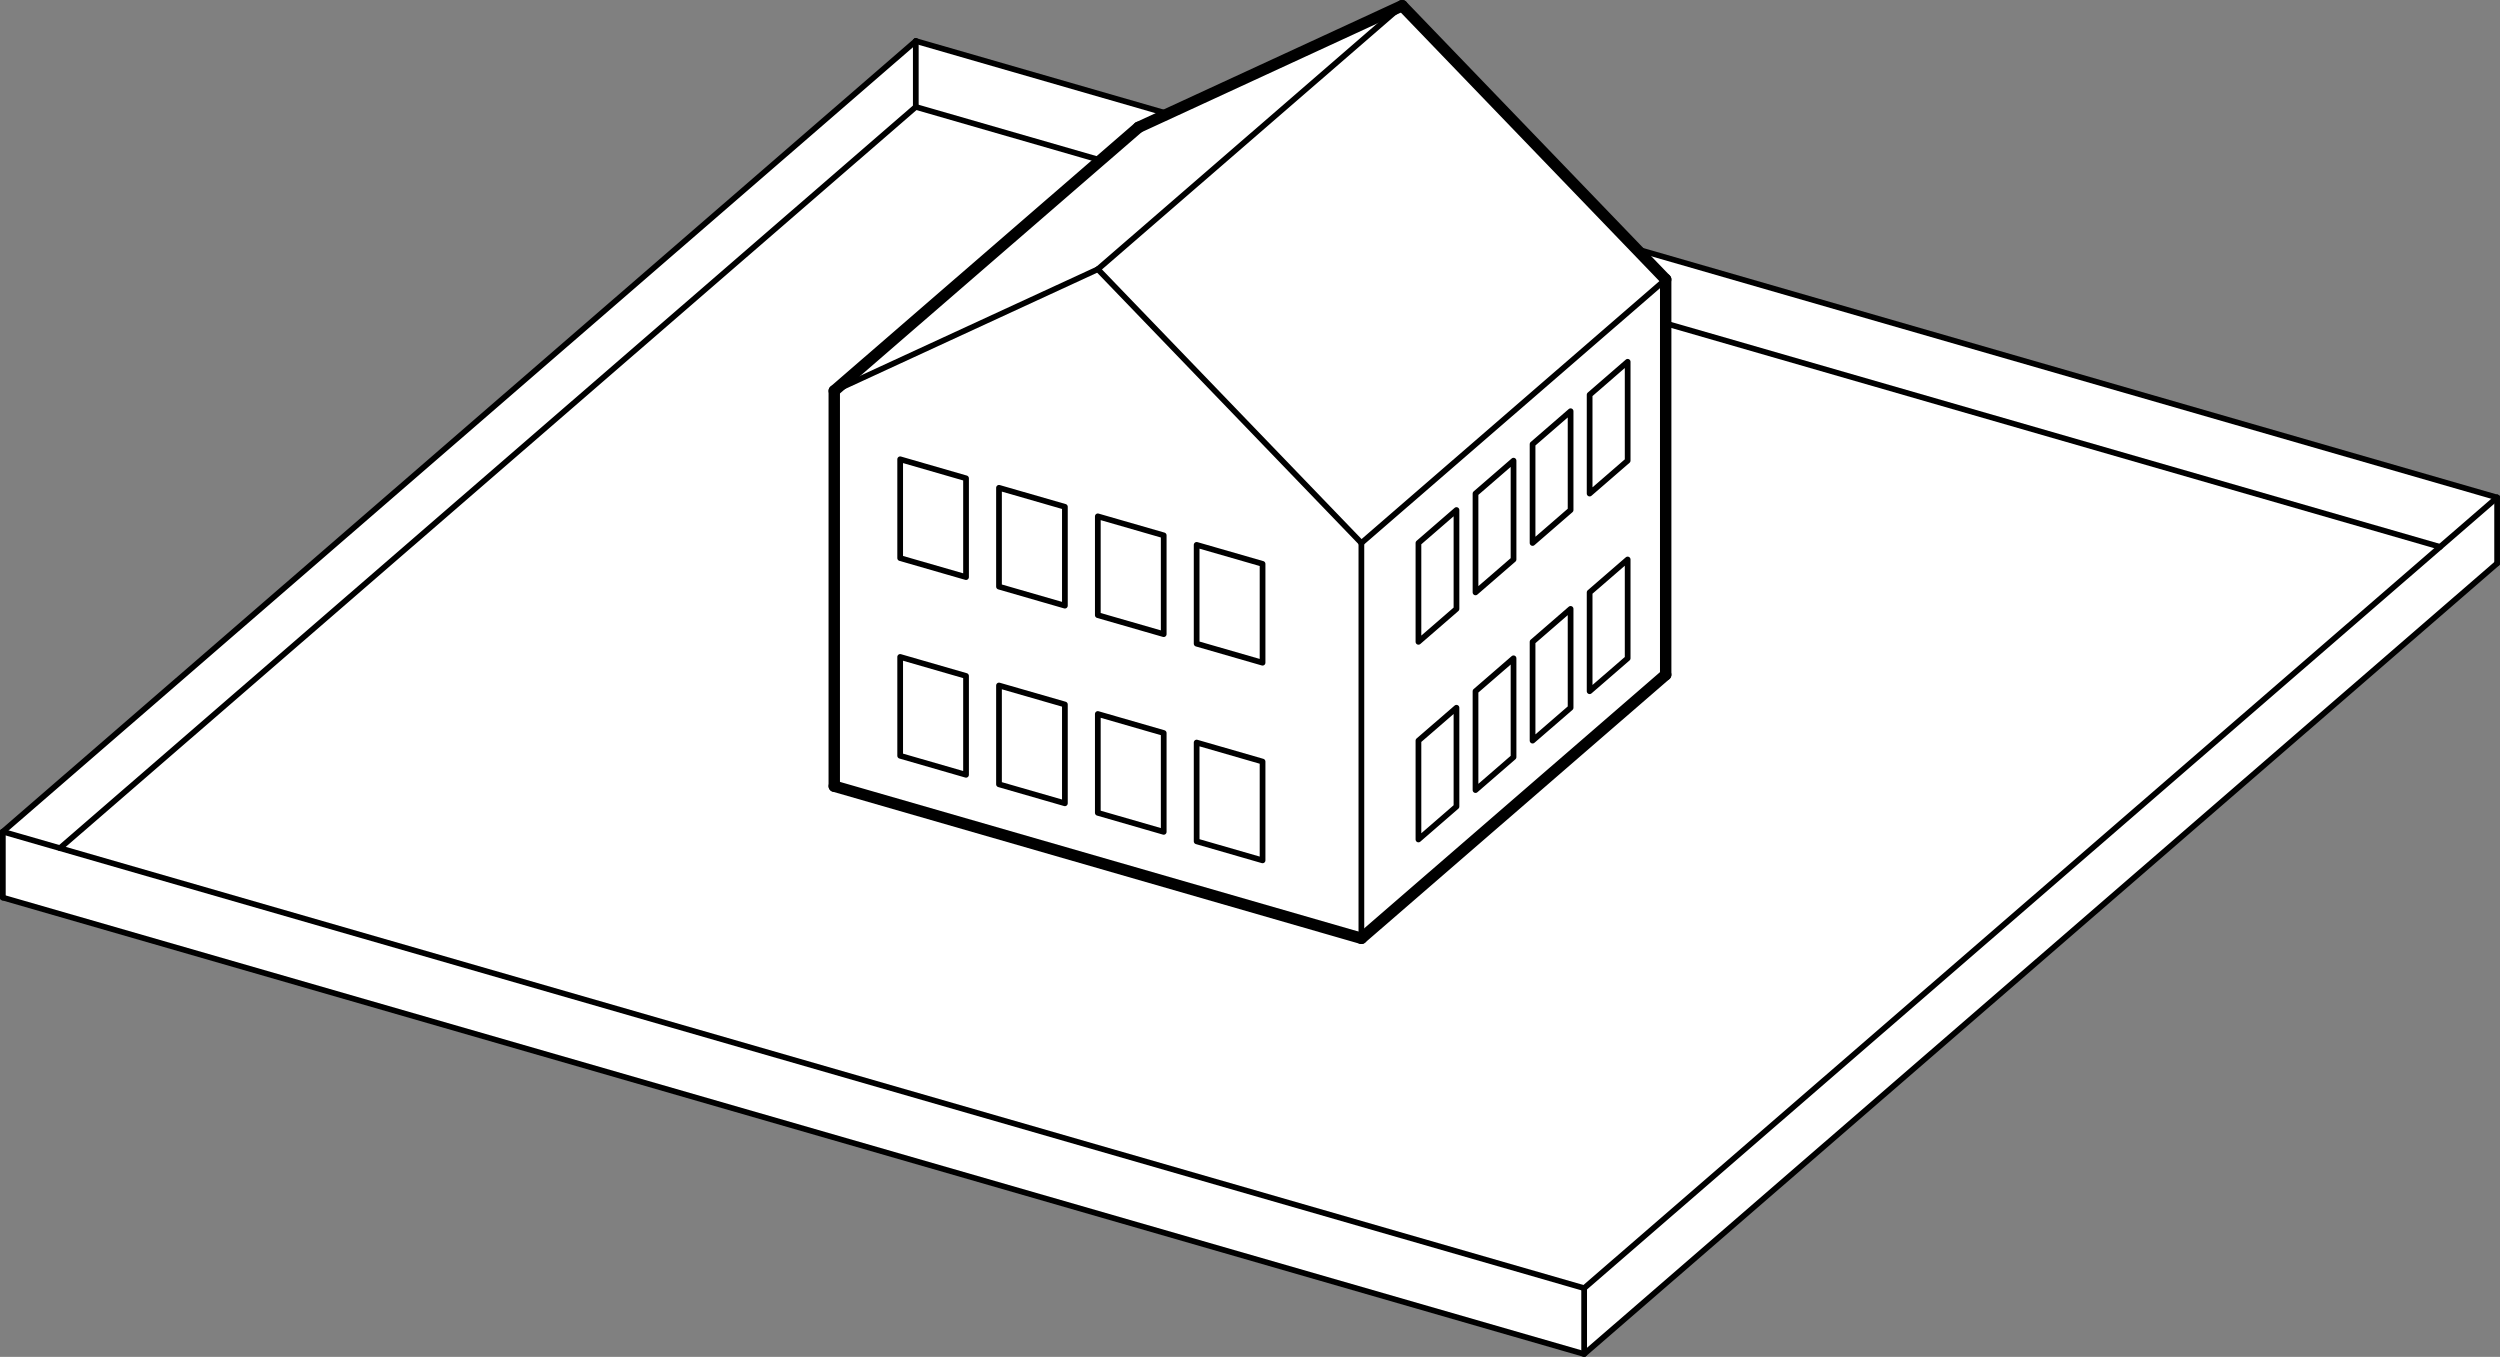 <?xml version="1.0" encoding="utf-8"?>
<!-- Generator: Adobe Illustrator 12.0.0, SVG Export Plug-In . SVG Version: 6.00 Build 51448)  -->
<!DOCTYPE svg PUBLIC "-//W3C//DTD SVG 1.1//EN" "http://www.w3.org/Graphics/SVG/1.1/DTD/svg11.dtd">
<svg  version="1.1" xmlns="http://www.w3.org/2000/svg" xmlns:xlink="http://www.w3.org/1999/xlink" width="93.146" height="50.555" viewBox="0 0 93.146 50.555"
	 overflow="visible" enable-background="new 0 0 93.146 50.555" xml:space="preserve">
<rect x="0" y="0" width="93.146" height="50.555" fill="#808080" stroke="none"/>
<g id="Ebene_2">
	<polygon fill="#FFFFFF" points="0.106,33.442 0.106,30.987 34.121,1.528 43.513,4.239 52.241,0.212 60.97,9.278 93.039,18.536 
		93.039,20.99 59.023,50.449 	"/>
</g>
<g id="Ebene_1">
	<polygon fill="none" stroke="#000000" stroke-width="0.213" stroke-linecap="round" stroke-linejoin="round" points="
		60.644,13.479 59.227,14.708 59.227,18.39 60.644,17.163 	"/>
	<polygon fill="none" stroke="#000000" stroke-width="0.213" stroke-linecap="round" stroke-linejoin="round" points="
		44.585,20.301 47.041,21.009 47.041,24.692 44.585,23.983 	"/>
	<polygon fill="none" stroke="#000000" stroke-width="0.213" stroke-linecap="round" stroke-linejoin="round" points="
		44.585,27.666 47.041,28.375 47.041,32.056 44.585,31.347 	"/>
	<polygon fill="none" stroke="#000000" stroke-width="0.213" stroke-linecap="round" stroke-linejoin="round" points="
		40.903,26.602 43.358,27.311 43.358,30.994 40.903,30.285 	"/>
	<polygon fill="none" stroke="#000000" stroke-width="0.213" stroke-linecap="round" stroke-linejoin="round" points="
		33.539,24.476 35.993,25.185 35.993,28.868 33.539,28.159 	"/>
	<polygon fill="none" stroke="#000000" stroke-width="0.213" stroke-linecap="round" stroke-linejoin="round" points="
		37.221,25.54 39.676,26.248 39.676,29.93 37.221,29.222 	"/>
	<polygon fill="none" stroke="#000000" stroke-width="0.213" stroke-linecap="round" stroke-linejoin="round" points="
		37.221,18.175 39.676,18.883 39.676,22.566 37.221,21.857 	"/>
	<polygon fill="none" stroke="#000000" stroke-width="0.213" stroke-linecap="round" stroke-linejoin="round" points="
		40.903,19.238 43.358,19.946 43.358,23.628 40.903,22.92 	"/>
	<polygon fill="none" stroke="#000000" stroke-width="0.213" stroke-linecap="round" stroke-linejoin="round" points="
		33.539,17.112 35.993,17.821 35.993,21.502 33.539,20.794 	"/>
	<polygon fill="none" stroke="#000000" stroke-width="0.213" stroke-linecap="round" stroke-linejoin="round" points="
		54.266,19.003 52.849,20.231 52.849,23.914 54.266,22.686 	"/>
	<polygon fill="none" stroke="#000000" stroke-width="0.213" stroke-linecap="round" stroke-linejoin="round" points="
		54.266,26.369 52.849,27.595 52.849,31.278 54.266,30.05 	"/>
	<polygon fill="none" stroke="#000000" stroke-width="0.213" stroke-linecap="round" stroke-linejoin="round" points="
		56.392,24.527 54.975,25.754 54.975,29.437 56.392,28.209 	"/>
	
		<line fill="none" stroke="#000000" stroke-width="0.425" stroke-linecap="round" stroke-linejoin="round" x1="31.083" y1="14.562" x2="42.422" y2="4.743"/>
	
		<line fill="none" stroke="#000000" stroke-width="0.213" stroke-linecap="round" stroke-linejoin="round" x1="40.903" y1="10.032" x2="52.241" y2="0.212"/>
	
		<line fill="none" stroke="#000000" stroke-width="0.425" stroke-linecap="round" stroke-linejoin="round" x1="52.241" y1="0.212" x2="42.422" y2="4.743"/>
	
		<line fill="none" stroke="#000000" stroke-width="0.213" stroke-linecap="round" stroke-linejoin="round" x1="40.903" y1="10.032" x2="31.083" y2="14.562"/>
	
		<line fill="none" stroke="#000000" stroke-width="0.213" stroke-linecap="round" stroke-linejoin="round" x1="50.723" y1="20.231" x2="40.903" y2="10.032"/>
	
		<line fill="none" stroke="#000000" stroke-width="0.425" stroke-linecap="round" stroke-linejoin="round" x1="62.061" y1="10.412" x2="52.241" y2="0.212"/>
	
		<line fill="none" stroke="#000000" stroke-width="0.425" stroke-linecap="round" stroke-linejoin="round" x1="50.723" y1="34.96" x2="31.083" y2="29.292"/>
	
		<line fill="none" stroke="#000000" stroke-width="0.425" stroke-linecap="round" stroke-linejoin="round" x1="62.061" y1="25.14" x2="50.723" y2="34.96"/>
	
		<line fill="none" stroke="#000000" stroke-width="0.213" stroke-linecap="round" stroke-linejoin="round" x1="34.121" y1="3.983" x2="2.232" y2="31.601"/>
	<polyline fill="none" stroke="#000000" stroke-width="0.213" stroke-linecap="round" stroke-linejoin="round" points="
		0.106,33.442 59.023,50.449 93.039,20.99 	"/>
	
		<line fill="none" stroke="#000000" stroke-width="0.213" stroke-linecap="round" stroke-linejoin="round" x1="90.912" y1="20.376" x2="62.061" y2="12.048"/>
	
		<line fill="none" stroke="#000000" stroke-width="0.213" stroke-linecap="round" stroke-linejoin="round" x1="41.005" y1="5.97" x2="34.121" y2="3.983"/>
	
		<line fill="none" stroke="#000000" stroke-width="0.213" stroke-linecap="round" stroke-linejoin="round" x1="0.106" y1="33.442" x2="0.106" y2="30.987"/>
	
		<line fill="none" stroke="#000000" stroke-width="0.213" stroke-linecap="round" stroke-linejoin="round" x1="0.106" y1="30.987" x2="34.121" y2="1.528"/>
	
		<line fill="none" stroke="#000000" stroke-width="0.213" stroke-linecap="round" stroke-linejoin="round" x1="59.023" y1="50.449" x2="59.023" y2="47.995"/>
	
		<line fill="none" stroke="#000000" stroke-width="0.213" stroke-linecap="round" stroke-linejoin="round" x1="59.023" y1="47.995" x2="0.106" y2="30.987"/>
	
		<line fill="none" stroke="#000000" stroke-width="0.213" stroke-linecap="round" stroke-linejoin="round" x1="93.039" y1="20.99" x2="93.039" y2="18.536"/>
	
		<line fill="none" stroke="#000000" stroke-width="0.213" stroke-linecap="round" stroke-linejoin="round" x1="93.039" y1="18.536" x2="59.023" y2="47.995"/>
	
		<line fill="none" stroke="#000000" stroke-width="0.213" stroke-linecap="round" stroke-linejoin="round" x1="34.121" y1="3.983" x2="34.121" y2="1.528"/>
	
		<line fill="none" stroke="#000000" stroke-width="0.213" stroke-linecap="round" stroke-linejoin="round" x1="34.121" y1="1.528" x2="43.513" y2="4.239"/>
	
		<line fill="none" stroke="#000000" stroke-width="0.213" stroke-linecap="round" stroke-linejoin="round" x1="60.97" y1="9.278" x2="93.039" y2="18.536"/>
	
		<line fill="none" stroke="#000000" stroke-width="0.425" stroke-linecap="round" stroke-linejoin="round" x1="62.061" y1="25.14" x2="62.061" y2="10.412"/>
	
		<line fill="none" stroke="#000000" stroke-width="0.213" stroke-linecap="round" stroke-linejoin="round" x1="50.723" y1="20.231" x2="62.061" y2="10.412"/>
	
		<line fill="none" stroke="#000000" stroke-width="0.213" stroke-linecap="round" stroke-linejoin="round" x1="50.723" y1="34.96" x2="50.723" y2="20.231"/>
	
		<line fill="none" stroke="#000000" stroke-width="0.425" stroke-linecap="round" stroke-linejoin="round" x1="31.083" y1="29.292" x2="31.083" y2="14.562"/>
	<polygon fill="none" stroke="#000000" stroke-width="0.213" stroke-linecap="round" stroke-linejoin="round" points="
		60.644,20.845 59.227,22.072 59.227,25.754 60.644,24.527 	"/>
	<polygon fill="none" stroke="#000000" stroke-width="0.213" stroke-linecap="round" stroke-linejoin="round" points="
		56.392,17.163 54.975,18.39 54.975,22.072 56.392,20.845 	"/>
	<polygon fill="none" stroke="#000000" stroke-width="0.213" stroke-linecap="round" stroke-linejoin="round" points="
		58.518,22.686 57.101,23.914 57.101,27.595 58.518,26.369 	"/>
	<polygon fill="none" stroke="#000000" stroke-width="0.213" stroke-linecap="round" stroke-linejoin="round" points="
		58.518,15.321 57.101,16.549 57.101,20.231 58.518,19.003 	"/>
</g>
</svg>
